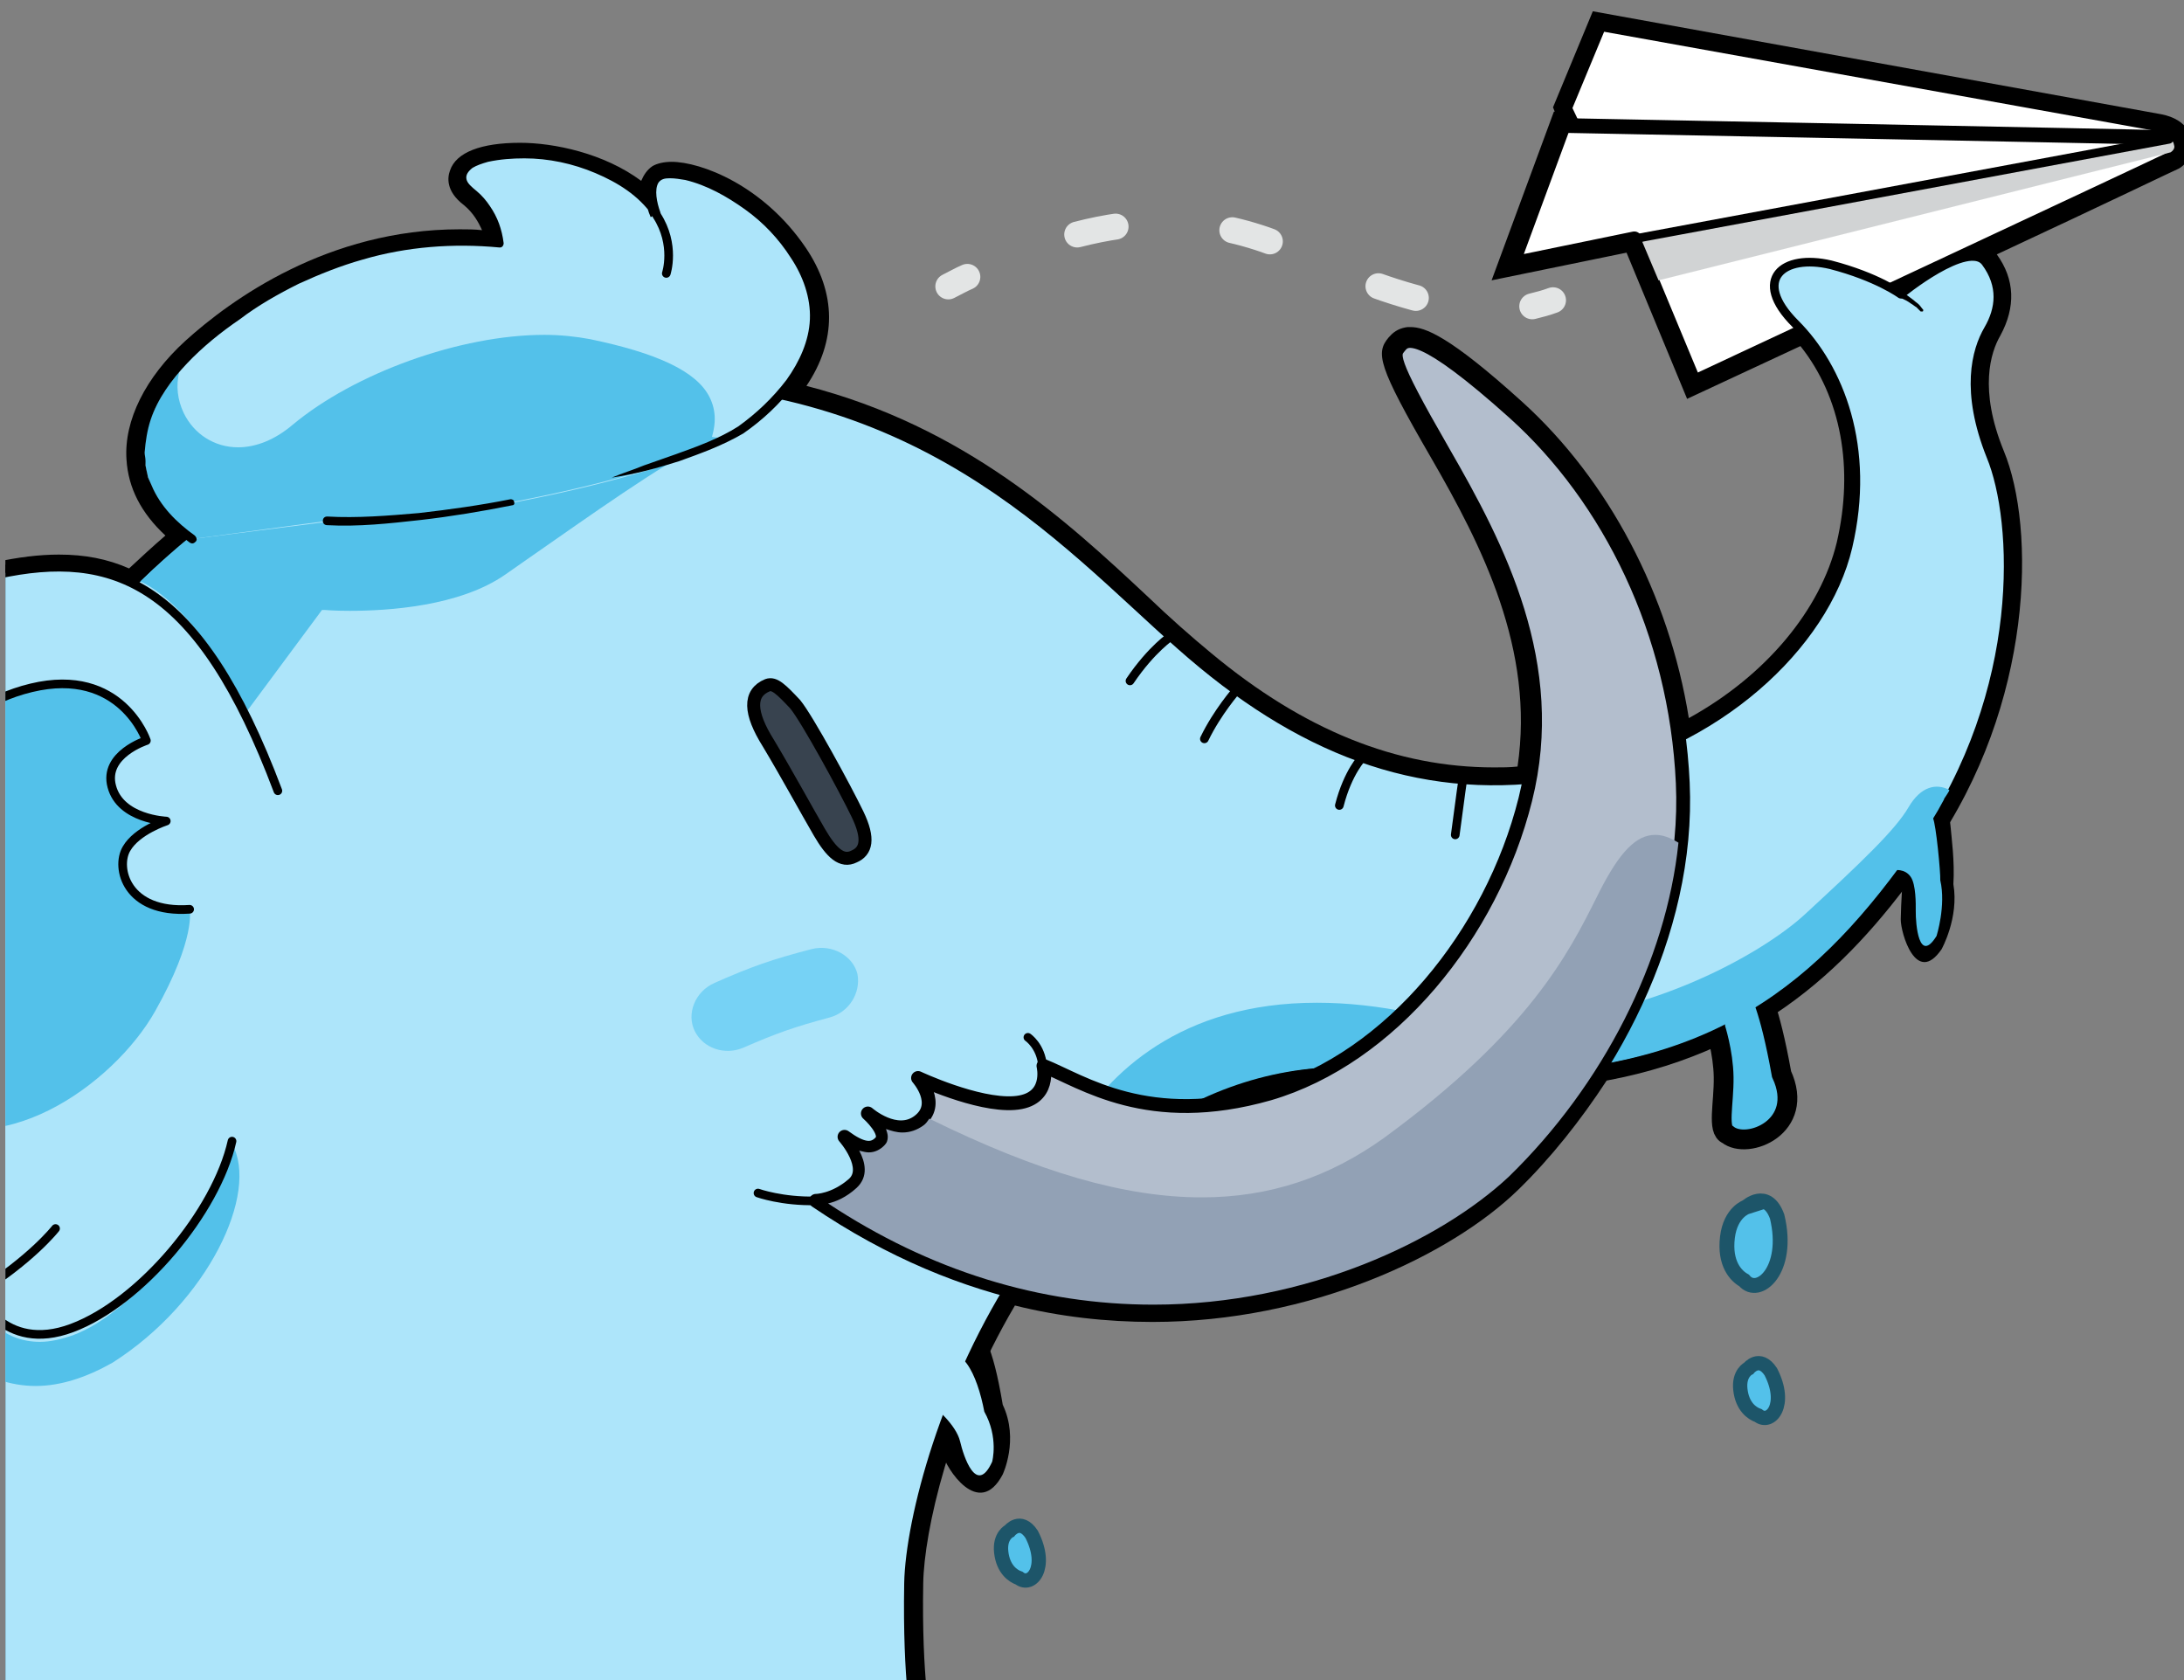 <?xml version="1.0" encoding="UTF-8" standalone="no"?>
<!-- Created with Inkscape (http://www.inkscape.org/) -->

<svg
   xmlns:dc="http://purl.org/dc/elements/1.1/"
   xmlns:cc="http://creativecommons.org/ns#"
   xmlns:rdf="http://www.w3.org/1999/02/22-rdf-syntax-ns#"
   xmlns:svg="http://www.w3.org/2000/svg"
   xmlns="http://www.w3.org/2000/svg"
   xmlns:xlink="http://www.w3.org/1999/xlink"
   xmlns:sodipodi="http://sodipodi.sourceforge.net/DTD/sodipodi-0.dtd"
   xmlns:inkscape="http://www.inkscape.org/namespaces/inkscape"
   width="66.902mm"
   height="51.461mm"
   viewBox="0 0 66.902 51.461"
   version="1.1"
   id="svg8"
   inkscape:version="0.92.2 (5c3e80d, 2017-08-06)"
   sodipodi:docname="slime_pal_outlines.svg">
  <rect x="0" y="0" width="66.902" height="51.461" fill="#808080" stroke="none"/>
  <defs
     id="defs2">
    <path
       d="M 395.9,745.1 H 690.5 V 1024.9 H 395.9 Z"
       id="a"
       inkscape:connector-curvature="0" />
  </defs>
  <sodipodi:namedview
     id="base"
     pagecolor="#ffffff"
     bordercolor="#666666"
     borderopacity="1.0"
     inkscape:pageopacity="0.0"
     inkscape:pageshadow="2"
     inkscape:zoom="1.979899"
     inkscape:cx="187.7293"
     inkscape:cy="127.54961"
     inkscape:document-units="mm"
     inkscape:current-layer="g3775"
     showgrid="false"
     inkscape:window-width="1920"
     inkscape:window-height="1017"
     inkscape:window-x="-8"
     inkscape:window-y="-8"
     inkscape:window-maximized="1" />
  <g
     inkscape:label="Layer 1"
     inkscape:groupmode="layer"
     id="layer1"
     transform="translate(2.2988333e-6,-245.539)">
    <g
       id="g3775"
       transform="matrix(0.265,0,0,0.265,-104.749,25.829)">
      <defs
         id="defs3700">
        <path
           d="M 395.9,745.1 H 690.5 V 1024.9 H 395.9 Z"
           id="path3786"
           inkscape:connector-curvature="0" />
      </defs>
      <clipPath
         id="b">
        <use
           id="use3702"
           overflow="visible"
           height="100%"
           width="100%"
           xlink:href="#a"
           style="overflow:visible"
           x="0"
           y="0" />
      </clipPath>
      <path
         style="fill:#000000;fill-opacity:1;stroke:none;stroke-width:0.631px;stroke-linecap:butt;stroke-linejoin:miter;stroke-opacity:1"
         d="m 503.23,991.677 c 0,0 0.541,3.482 1.005,5.472 0.385,1.653 4.2,7.612 6.95,2.381 0,0 1.923,-4.021 0.007,-8.059 -2.356,-14.067 -4.861,-7.726 -7.603,-5.068 z"
         id="path866-9-6"
         inkscape:connector-curvature="0"
         sodipodi:nodetypes="cscccc" />
      <path
         id="path3705"
         clip-path="url(#b)"
         d="m 339.3,1028.6 c 1.5,-3.2 14.4,-31.3 27.4,-58.8 -6,-9.3 -2,-17 1.5,-23.7 1.9,-3.7 3.8,-7.1 3.6,-10.4 -0.8,-22 8.1,-38.3 22.8,-41.6 2.8,-0.6 5.2,-0.9 7.5,-0.9 3,0 5.6,0.5 8.1,1.6 1.4,-1.3 2.8,-2.6 4.2,-3.8 -2.8,-2.6 -4.3,-5.5 -4.5,-8.8 -0.3,-4.5 2.2,-9.5 6.8,-13.7 5.3,-4.8 16.5,-12.9 31.7,-12.9 0.9,0 1.7,0 2.6,0.1 -0.4,-0.9 -1,-2 -2.1,-2.9 -2.1,-1.6 -1.9,-3.2 -1.6,-4 0.7,-2.1 3.6,-3.2 8.1,-3.2 3.9,0 9.7,1.2 14,4.4 0.3,-0.7 0.7,-1.3 1.3,-1.7 0.5,-0.3 1.3,-0.5 2.2,-0.5 3.4,0 10.6,2.7 15.5,9.9 3.6,5.3 3.6,10.8 0.1,16 18.3,4.7 30.1,15.6 39.5,24.4 2.5,2.4 5,4.6 7.3,6.5 10.7,8.9 21.4,13.2 32.7,13.2 0.9,0 1.8,0 2.7,-0.1 2,-13.5 -4.1,-25.5 -10,-35.7 -6.2,-10.7 -6.4,-12.1 -4.9,-13.9 l 0.1,-0.1 c 0.6,-0.7 1.3,-1 2.1,-1.1 h 0.3 c 1.7,0 4.5,1 13,8.7 9.9,9 16.9,22.2 19.2,36.5 8.9,-4.9 15.2,-12.5 17.1,-20.3 2,-8.6 0.5,-16.8 -4.2,-22.7 l -13.1,6.1 -7,-16.9 -15.6,3.2 7.2,-19.5 h 0.1 l -0.2,-0.5 4.6,-11.1 65.7,11.9 c 3.1,0.6 3.9,2.7 3.6,4.5 l -0.2,1 -0.4,-0.1 c -0.3,0.4 -0.6,0.7 -1,0.9 -0.7,0.3 -7.5,3.6 -21,9.9 2.1,2.9 2.2,6.1 0.4,9.4 -1.1,1.9 -2.5,6.2 0.4,13.3 3.7,8.9 3.5,29.2 -8.3,46.2 -8.1,11.7 -18.3,23 -37.6,26.6 -3,4.6 -6.5,9 -10.2,12.6 -7.8,7.6 -24,15.3 -42.3,15.3 -5.3,0 -10.7,-0.6 -15.9,-1.9 -7.6,12.9 -10.5,26.2 -10.6,32.1 -0.2,11 0.9,16.1 0.9,16.2 l 0.4,1.8 -164.9,0.8 z"
         class="st53"
         inkscape:connector-curvature="0" />
      <path
         id="path3707"
         clip-path="url(#b)"
         d="m 339.8,1028.8 c 0.1,-0.3 13.9,-30.1 27.5,-59.1 -6.1,-9.2 -2.1,-16.8 1.4,-23.5 2,-3.7 3.8,-7.3 3.7,-10.6 -0.8,-21.7 8,-37.9 22.4,-41 2.7,-0.6 5.1,-0.9 7.4,-0.9 3,0 5.7,0.5 8.2,1.7 1.6,-1.6 3.2,-3 4.9,-4.4 -3,-2.6 -4.6,-5.5 -4.8,-8.8 -0.3,-4.4 2.1,-9.2 6.6,-13.3 5.3,-4.8 16.4,-12.8 31.4,-12.8 1.1,0 2.2,0 3.3,0.1 -0.3,-1.1 -1,-2.7 -2.5,-3.8 -1.8,-1.4 -1.7,-2.8 -1.5,-3.4 0.6,-1.8 3.4,-2.9 7.6,-2.9 4.4,0 10.3,1.5 14.3,4.8 0.1,-0.9 0.6,-1.7 1.3,-2.1 0.4,-0.3 1.1,-0.4 1.9,-0.4 3.3,0 10.3,2.6 15.1,9.7 3.6,5.3 3.5,10.9 -0.3,16.1 18.6,4.6 30.5,15.6 40,24.4 2.6,2.4 5,4.6 7.3,6.5 10.8,8.9 21.6,13.3 33.1,13.3 1,0 2.1,0 3.1,-0.1 2.2,-13.9 -4,-26.1 -10,-36.4 -6.3,-10.9 -6.2,-11.8 -5,-13.3 l 0.1,-0.1 c 0.2,-0.2 0.7,-0.9 1.8,-0.9 h 0.2 c 1.5,0 4.2,1 12.7,8.6 10,9.1 17,22.5 19.2,36.9 9.3,-5 16,-12.8 17.9,-20.9 2.1,-8.9 0.4,-17.4 -4.5,-23.4 l -13,6.1 -6.9,-16.8 -15.1,3.1 6.8,-18.4 h 0.6 l -0.5,-1 4.4,-10.6 65.3,11.8 c 3.5,0.7 3.3,3.2 3.2,3.9 l -0.1,0.5 h -0.2 c -0.2,0.4 -0.6,0.8 -1,1 -0.7,0.3 -7.9,3.7 -21.6,10.2 0.1,0.1 0.2,0.2 0.3,0.4 2,2.7 2.2,5.8 0.4,8.9 -1.1,2 -2.6,6.4 0.4,13.7 3.6,8.8 3.4,28.8 -8.2,45.7 -8.1,11.7 -18.2,22.9 -37.5,26.4 -3,4.7 -6.5,9.1 -10.3,12.7 -7.8,7.5 -23.7,15.1 -42,15.1 -5.4,0 -10.9,-0.7 -16.1,-2 -7.7,13.1 -10.7,26.7 -10.9,32.7 -0.2,11.1 0.9,16.2 0.9,16.3 l 0.3,1.2 -163.5,0.8 z"
         class="st53"
         inkscape:connector-curvature="0" />
      <path
         id="path3709"
         stroke-miterlimit="10"
         clip-path="url(#b)"
         d="m 577.5,843.7 -1,-2.1 3.9,-9.4 64.5,11.6 c 2.4,0.5 2.5,2 2.4,2.8"
         inkscape:connector-curvature="0"
         style="fill:#ffffff;stroke:#000000;stroke-linecap:round;stroke-linejoin:round;stroke-miterlimit:10" />
      <path
         id="path3711"
         stroke-miterlimit="10"
         clip-path="url(#b)"
         d="m 584.2,856.7 6.9,16.6 c 0,0 53.7,-25.1 55.5,-26 0.9,-0.5 1.5,-2.2 -1,-2.3 -2.5,-0.1 -69.6,-1.4 -69.6,-1.4 l -5.9,16 z"
         inkscape:connector-curvature="0"
         style="fill:#ffffff;stroke:#000000;stroke-width:1.7;stroke-linecap:round;stroke-linejoin:round;stroke-miterlimit:10" />
      <path
         id="path3713"
         clip-path="url(#b)"
         d="m 585.1,857 58.9,-11.2 1.4,-0.5 h 0.4 c 0.8,0 0.7,0.3 0.8,0.6 0.1,0.3 -0.1,0.6 -0.4,0.8 L 587,861.5 Z"
         inkscape:connector-curvature="0"
         style="fill:#d1d3d4" />
      <path
         id="path3715"
         d="M 584.2,856.7 646,845.2"
         stroke-miterlimit="10"
         clip-path="url(#b)"
         class="st57"
         inkscape:connector-curvature="0"
         style="fill:none;stroke:#000000;stroke-linecap:round;stroke-linejoin:round;stroke-miterlimit:10" />
      <path
         style="fill:#000000;fill-opacity:1;stroke:none;stroke-width:0.52px;stroke-linecap:butt;stroke-linejoin:miter;stroke-opacity:1"
         d="m 615.252,930.312 c 0,0 -0.234,3.198 -0.255,5.048 -0.018,1.537 1.773,7.744 4.716,3.462 0,0 2.034,-3.632 1.368,-7.529 0.167,-2.636 -0.225,-5.452 -0.335,-6.756 -0.433,-5.099 -2.313,-0.472 -4.283,1.105 z"
         id="path866-9-6-7"
         inkscape:connector-curvature="0"
         sodipodi:nodetypes="csccscc" />
      <path
         id="path3717"
         stroke-miterlimit="10"
         clip-path="url(#b)"
         d="m 388.5,927.9 c 20,-40 49.9,-56.3 83.4,-54.9 33.6,1.4 48.8,21.7 62.4,32.9 13.6,11.2 27.5,15.6 43.4,12.5 15.9,-3.1 28.5,-14.6 31.2,-26.1 2.7,-11.5 -1,-20.7 -6.1,-25.8 -5.1,-5.1 -1.4,-8.1 4.1,-6.8 5.4,1.4 8.1,3.4 8.1,3.4 0,0 7.8,-6.4 9.8,-3.7 2,2.7 1.7,5.4 0.3,7.8 -1.4,2.4 -2.7,7.1 0.3,14.6 3.1,7.5 4.1,27.1 -8.1,44.8 -12.2,17.6 -26.5,30.1 -62.1,26.5 -38.5,-3.9 -54.6,44.2 -54.9,59 -0.2,11.5 0.9,16.5 0.9,16.5 l -160.7,0.8 c 0.2,-0.1 33.4,-72.4 48,-101.5 z"
         class="st58"
         inkscape:connector-curvature="0"
         style="fill:#ade5fa;fill-opacity:1;stroke:#000000;stroke-linecap:round;stroke-linejoin:round;stroke-miterlimit:10" />
      <path
         style="fill:#53c1ea;fill-opacity:1;stroke:#000000;stroke-width:2.288;stroke-linecap:butt;stroke-linejoin:miter;stroke-miterlimit:4;stroke-dasharray:none;stroke-opacity:1"
         d="m 593.546,947.84 c 0,0 0.934,2.841 0.978,5.753 0.047,3.044 -0.77,6.175 0.456,6.637 2.282,1.849 9.07,-0.875 6.239,-6.978 -1.434,-7.992 -2.634,-9.707 -2.634,-9.707 l -5.039,0.268 z"
         id="path866"
         inkscape:connector-curvature="0"
         sodipodi:nodetypes="csccccc" />
      <path
         style="fill:#53c1ea;fill-opacity:1;stroke:none;stroke-width:0.52px;stroke-linecap:butt;stroke-linejoin:miter;stroke-opacity:1"
         d="m 614.18,929.687 c 0,0 1.303,-0.267 1.995,0.805 0.576,0.891 0.565,3.053 0.556,3.892 -0.018,1.537 0.359,6.2 2.407,2.897 0,0 1.11,-3.508 0.428,-6.437 0.041,-0.899 -0.495,-6.484 -0.843,-7.178 -0.906,-1.809 -0.351,0.449 -2.26,1.976 z"
         id="path866-9-9"
         inkscape:connector-curvature="0"
         sodipodi:nodetypes="cssccscc" />
      <path
         id="path3719"
         clip-path="url(#b)"
         d="m 399.4,989.3 c -6.1,0 -9.9,-4.3 -10,-4.3 l -0.2,-0.2 -0.3,0.1 c -3.1,1 -6.1,1.5 -9,1.5 -6.1,0 -11.4,-2.2 -15.6,-6.5 1.4,-3 2.9,-6.1 4.3,-9.1 0.1,0.1 0.1,0.2 0.2,0.3 6.1,8 12.7,9.7 17,9.7 3.2,0 5.6,-0.9 6.6,-1.3 0.7,1.3 3,4.7 7.5,4.7 1.2,0 2.5,-0.3 3.9,-0.8 6.7,-2.5 15.7,-13.1 18.3,-22.1 3.2,5.7 -2.8,18.3 -13.8,25.3 -3,1.7 -6,2.7 -8.9,2.7 z m 24.5,-78.1 c -5.7,-11.1 -10.8,-14.2 -12.4,-14.9 15.7,-15.3 34.7,-23 56.6,-23 1.3,0 2.5,0 3.8,0.1 2.1,0.1 4.2,0.3 6.4,0.5 1.5,2.7 -0.4,5.6 -0.8,6.3 -3,0.8 -11.2,6.5 -18.5,11.6 -1.9,1.3 -3.7,2.6 -5.3,3.7 -5.3,3.7 -13.6,4.2 -18,4.2 -1.8,0 -2.9,-0.1 -2.9,-0.1 h -0.3 z m 95.3,49 c 4.2,-7.1 12.6,-15.2 28.3,-15.2 3.5,0 7.2,0.4 11,1.2 3.4,0.7 7,1.1 10.6,1.1 15.9,0 29.8,-7.9 34.8,-12.5 6.5,-6 10.5,-9.8 12,-12.4 1.4,-2.4 3.2,-2.8 4.7,-2 0.1,0.1 -0.7,1.1 -0.6,1.1 -0.9,1.7 -1.9,3.3 -3,4.8 -11.5,16.6 -23.9,26.9 -50,26.9 -3.6,0 -7.5,-0.2 -11.6,-0.6 -1.5,-0.2 -3,-0.2 -4.4,-0.2 -9.4,0 -18.1,3.2 -25.9,9.4 z"
         class="st59"
         inkscape:connector-curvature="0"
         style="fill:#53c1ea;fill-opacity:1" />
      <path
         style="fill:#ade5fa;fill-opacity:1;stroke:none;stroke-width:0.631px;stroke-linecap:butt;stroke-linejoin:miter;stroke-opacity:1"
         d="m 503.23,991.677 c 0,0 2.573,2.061 3.037,4.051 0.385,1.653 1.874,6.318 3.701,2.331 0,0 0.771,-2.797 -0.908,-5.793 -0.808,-4.268 -2.73,-8.52 -5.472,-5.861 z"
         id="path866-9"
         inkscape:connector-curvature="0"
         sodipodi:nodetypes="cscccc" />
      <path
         id="path3721"
         stroke-miterlimit="10"
         clip-path="url(#b)"
         d="m 427.4,920.5 c -9.1,-24.2 -19,-27.9 -32.4,-25 -13.4,3 -22.4,18 -21.6,40 0.4,10.2 -15.5,20.5 -4.3,35 11.2,14.5 23.5,8 23.5,8 0,0 3,7.1 11,4.1 8,-3 16.7,-13.5 18.5,-21.6"
         class="st58"
         inkscape:connector-curvature="0"
         style="fill:#ade5fa;fill-opacity:1;stroke:#000000;stroke-linecap:round;stroke-linejoin:round;stroke-miterlimit:10" />
      <path
         id="path3723"
         clip-path="url(#b)"
         d="m 417.2,934.2 c -7.3,0.5 -8.6,-4.8 -7.3,-7 1.2,-2.1 4.6,-3.2 4.6,-3.2 0,0 -5.3,-0.2 -6.3,-4 -1,-3.7 4,-5.3 4,-5.3 0,0 -2.9,-8.6 -13.3,-6.1 -10.4,2.5 -14.4,11.7 -14.2,19 0.6,15.3 -10.2,22.8 0,29.7 10.1,6.9 23.7,-2.8 28.5,-11.3 4.8,-8.5 4,-11.8 4,-11.8 z"
         class="st59"
         inkscape:connector-curvature="0"
         style="fill:#53c1ea;fill-opacity:1" />
      <path
         id="path3725"
         stroke-miterlimit="10"
         clip-path="url(#b)"
         d="m 392.6,978.6 c 6.3,-3.9 9.1,-7.5 9.1,-7.5 m 15.5,-36.9 c -7.3,0.5 -8.6,-4.8 -7.3,-7 1.2,-2.1 4.6,-3.2 4.6,-3.2 0,0 -5.3,-0.2 -6.3,-4 -1,-3.7 4,-5.3 4,-5.3 0,0 -2.9,-8.6 -13.3,-6.1 -10.4,2.5 -14.6,11.7 -14.2,19"
         class="st57"
         inkscape:connector-curvature="0"
         style="fill:none;stroke:#000000;stroke-linecap:round;stroke-linejoin:round;stroke-miterlimit:10" />
      <path
         id="path3727"
         clip-path="url(#b)"
         d="m 417.5,891.4 c -9.8,-6.9 -6.2,-16 0.3,-21.8 6.5,-5.8 19,-14 35.2,-12.2 0,0 -0.2,-3.5 -3.1,-5.8 -2.9,-2.3 -0.5,-4.5 5.5,-4.5 6,0 12.9,2.6 15.8,6.9 0,0 -1.4,-3.2 0.4,-4.4 1.052,-0.701 4.36,-0.241 8.005,1.86 2.591,1.494 5.352,3.816 7.595,7.14 5.4,8 1.1,14.9 -5.2,19.9 -6.3,5 -36.2,11.6 -48.8,10.9"
         inkscape:connector-curvature="0"
         style="fill:#ade5fa;fill-opacity:1"
         sodipodi:nodetypes="cscsscssssc" />
      <g
         id="g3731"
         clip-path="url(#b)"
         class="st53">
        <path
           id="path3729"
           d="m 459.5,878.7 c -11.1,0.6 -22.1,3.3 -32.9,6.1 -4.1,1.1 -8.2,2.2 -12.4,2 -0.4,0 -0.8,-0.1 -1.3,-0.1 1,1.6 2.5,3.2 4.6,4.7 l 15.6,-2.1 c 11.3,0.7 37,-4.7 46.4,-9.4 -6.5,-1.1 -13.3,-1.5 -20,-1.2 z"
           class="st36"
           inkscape:connector-curvature="0"
           style="fill:#53c1ea;fill-opacity:1" />
      </g>
      <path
         id="path3733"
         clip-path="url(#b)"
         d="m 417.5,890.8 c -3.5,-2.5 -5.3,-5.5 -5.5,-8.8 -0.2,-3.2 1.2,-6.7 4,-9.9 -0.4,1.6 -0.2,3.2 0.5,4.7 1.2,2.5 3.6,4 6.3,4 2.1,0 4.3,-0.9 6.3,-2.6 7.2,-6 19.4,-10.4 29.1,-10.4 1.9,0 3.7,0.2 5.3,0.5 7.7,1.6 12.3,3.7 13.8,6.7 0.8,1.6 0.8,3.3 0,5.4 -10.1,4.3 -31.2,8.6 -42.1,8.6 -0.7,0 -1.4,0 -2.1,-0.1 -1.4,-0.1 -2.8,-0.1 -4,-0.1 -7.5,-0.1 -10.6,1.4 -11.6,2 z"
         class="st59"
         inkscape:connector-curvature="0"
         style="fill:#53c1ea;fill-opacity:1" />
      <path
         id="path3735"
         stroke-miterlimit="10"
         clip-path="url(#b)"
         d="m 471.2,854 c 2.2,3.4 1.1,6.7 1.1,6.7"
         class="st57"
         inkscape:connector-curvature="0"
         style="fill:none;stroke:#000000;stroke-linecap:round;stroke-linejoin:round;stroke-miterlimit:10" />
      <path
         id="path3737"
         stroke-miterlimit="10"
         clip-path="url(#b)"
         d="m 489.6,967.9 c 34.6,23.5 68.7,8.7 80.2,-2.4 11.4,-11.1 20.8,-28.5 20,-45.9 -0.8,-17.4 -8.5,-32.9 -19.5,-42.8 -10.7,-9.6 -12.4,-8.7 -13.2,-7.7 -0.8,1 -1.4,1.1 5,12.2 6.4,11.1 13.4,24.6 9.5,40.2 -3.9,15.6 -15.6,29.9 -29.6,34 -14,4 -21.6,-1.4 -26.1,-3.2 0,0 1,4 -3.4,4.3 -4.3,0.3 -11.1,-2.9 -11.1,-2.9 0,0 2.7,3 0.1,5 -2.6,2 -5.9,-0.9 -5.9,-0.9 0,0 2.5,2.2 1.5,3.3 -1,1.1 -2.3,0.8 -4.2,-0.6 0,0 3.2,3.6 1,5.5 -2.2,1.9 -4.3,1.9 -4.3,1.9 z"
         inkscape:connector-curvature="0"
         style="fill:#b3becd;stroke:#000000;stroke-width:1.6;stroke-linecap:round;stroke-linejoin:round;stroke-miterlimit:10" />
      <path
         id="path3739"
         clip-path="url(#b)"
         d="m 528.6,979.9 c -13.1,0 -25.8,-3.9 -37.6,-11.7 0.9,-0.2 2.1,-0.7 3.3,-1.8 1.4,-1.3 1,-3 0.3,-4.3 0.4,0.1 0.8,0.2 1.1,0.2 0.7,0 1.3,-0.3 1.8,-0.8 0.3,-0.3 0.4,-0.6 0.4,-1 0,-0.3 -0.1,-0.6 -0.2,-0.9 0.6,0.2 1.2,0.4 1.9,0.4 0.9,0 1.7,-0.3 2.4,-0.8 0.3,-0.2 0.5,-0.5 0.7,-0.8 12.6,6.2 22.6,9.1 31.5,9.1 7.8,0 14.7,-2.3 21.1,-6.9 16.8,-12.3 21.3,-21.3 24.6,-27.9 l 0.3,-0.6 c 2.3,-4.5 4.2,-6.5 6.4,-6.5 0.9,0 1.7,0.3 2.7,0.9 -1.4,13.6 -8.7,28 -19.6,38.6 -7.9,7.4 -23.4,14.8 -41.1,14.8 z"
         inkscape:connector-curvature="0"
         style="fill:#92a1b5" />
      <path
         id="path3741"
         stroke-miterlimit="10"
         clip-path="url(#b)"
         d="m 489.6,967.9 c -3.9,0.1 -6.7,-0.9 -6.7,-0.9"
         class="st57"
         inkscape:connector-curvature="0"
         style="fill:none;stroke:#000000;stroke-linecap:round;stroke-linejoin:round;stroke-miterlimit:10" />
      <path
         id="path3743"
         stroke-miterlimit="10"
         clip-path="url(#b)"
         d="m 484,908.3 c -2.2,0.9 -2.1,3.2 0.1,6.7 2.1,3.5 4.5,7.9 5.9,10.3 1.4,2.4 2.6,3.5 4,2.8 1.4,-0.6 1.8,-2 0.4,-4.9 -1.4,-2.9 -5.8,-11 -7.2,-12.7 -1.6,-1.7 -2.4,-2.5 -3.2,-2.2 z"
         inkscape:connector-curvature="0"
         style="fill:#38434f;stroke:#000000;stroke-width:1.5;stroke-linecap:round;stroke-linejoin:round;stroke-miterlimit:10" />
      <path
         id="path3745"
         stroke-miterlimit="10"
         clip-path="url(#b)"
         d="m 525.9,907.8 c 2.5,-3.7 4.8,-5.2 4.8,-5.2 m 3.8,11.9 c 1.5,-3.1 3.7,-5.6 3.7,-5.6 m 11.9,13.3 c 1,-3.9 2.7,-5.6 2.7,-5.6 m 10.7,9 c 0.6,-4.6 0.9,-6.6 0.9,-6.6"
         class="st57"
         inkscape:connector-curvature="0"
         style="fill:none;stroke:#000000;stroke-linecap:round;stroke-linejoin:round;stroke-miterlimit:10" />
      <g
         id="g3753"
         clip-path="url(#b)"
         class="st53">
        <path
           id="path3747"
           d="m 504.9,862.2 c 0.8,-0.4 1.5,-0.8 2.2,-1.1"
           class="st49"
           inkscape:connector-curvature="0"
           style="fill:none;stroke:#e3e5e5;stroke-width:3;stroke-linecap:round;stroke-linejoin:round" />
        <path
           id="path3749"
           d="m 519.8,856.2 c 13.6,-3.5 22.1,0.5 28.2,3.3 5.3,2.4 11.6,4.7 17.6,5.3"
           inkscape:connector-curvature="0"
           style="fill:none;stroke:#e3e5e5;stroke-width:3;stroke-linecap:round;stroke-linejoin:round;stroke-dasharray:4.529, 13.586" />
        <path
           id="path3751"
           d="m 572.4,864.5 c 0.8,-0.2 1.6,-0.4 2.4,-0.7"
           class="st49"
           inkscape:connector-curvature="0"
           style="fill:none;stroke:#e3e5e5;stroke-width:3;stroke-linecap:round;stroke-linejoin:round" />
      </g>
      <g
         id="g3757"
         clip-path="url(#b)"
         class="st53">
        <path
           id="path3755"
           d="m 491.2,946.7 c -4.1,1.1 -6.1,1.8 -10,3.5 -2.1,0.9 -4.6,0.1 -5.6,-1.9 -1,-2 0,-4.6 2.3,-5.6 4.3,-1.9 6.6,-2.7 11.2,-3.9 2.4,-0.6 4.8,0.8 5.3,2.9 0.4,2.2 -1,4.4 -3.2,5 z"
           inkscape:connector-curvature="0"
           style="fill:#76d2f5;fill-opacity:1" />
      </g>
      <path
         id="path3759"
         stroke-miterlimit="10"
         clip-path="url(#b)"
         d="M 515.8,952.3 C 515.6,950 514.1,949 514.1,949"
         class="st57"
         inkscape:connector-curvature="0"
         style="fill:none;stroke:#000000;stroke-linecap:round;stroke-linejoin:round;stroke-miterlimit:10" />
      <g
         id="g3763"
         clip-path="url(#b)"
         class="st53">
        <path
           id="path3761"
           d="m 454.5,887.5 c -3.5,0.7 -7.1,1.3 -10.6,1.7 -3.6,0.4 -7.2,0.8 -10.8,0.6 -0.3,0 -0.5,-0.2 -0.5,-0.5 0,-0.3 0.2,-0.5 0.5,-0.5 3.5,0.2 7.1,-0.1 10.6,-0.4 3.5,-0.4 7.1,-0.9 10.6,-1.6 0.2,0 0.4,0.1 0.4,0.3 0.1,0.2 0,0.4 -0.2,0.4 z"
           inkscape:connector-curvature="0" />
      </g>
      <g
         id="g3767"
         clip-path="url(#b)"
         class="st53">
        <path
           id="path3765"
           d="m 417.2,891.8 c -2.2,-1.6 -4.3,-3.6 -5.4,-6.2 l -0.4,-1 -0.2,-1 -0.1,-0.5 v -0.5 c 0,-0.4 -0.1,-0.7 -0.1,-1.1 0,-1.4 0.2,-2.8 0.7,-4.1 0.9,-2.6 2.6,-4.9 4.4,-6.9 1.9,-2 4,-3.6 6.2,-5.2 2.2,-1.6 4.6,-2.9 7,-4.1 2.4,-1.2 5,-2.2 7.6,-2.9 5.2,-1.5 10.7,-1.9 16.1,-1.4 l -0.6,0.5 c -0.2,-1.3 -0.7,-2.7 -1.4,-3.8 -0.4,-0.6 -0.8,-1.1 -1.4,-1.5 -0.5,-0.5 -1.2,-1 -1.5,-1.9 -0.1,-0.2 -0.1,-0.5 -0.1,-0.7 0.1,-0.2 0.1,-0.5 0.2,-0.7 0.2,-0.4 0.6,-0.7 0.9,-0.9 0.7,-0.5 1.4,-0.7 2.2,-0.9 1.5,-0.3 3,-0.4 4.4,-0.4 2.9,0.1 5.9,0.7 8.6,1.8 2.7,1.1 5.3,2.8 7.1,5.3 l -0.9,0.5 c -0.3,-0.7 -0.5,-1.3 -0.5,-2.1 -0.1,-0.7 0,-1.5 0.4,-2.3 0.3,-0.3 0.5,-0.7 1,-0.8 0.2,-0.1 0.4,-0.1 0.6,-0.2 0.2,0 0.4,-0.1 0.6,-0.1 0.7,0 1.4,0.1 2.1,0.2 1.4,0.3 2.6,0.8 3.9,1.4 1.2,0.6 2.4,1.3 3.5,2.1 2.2,1.6 4.1,3.6 5.6,5.9 0.7,1.2 1.4,2.4 1.8,3.7 0.3,0.6 0.4,1.3 0.5,2 0.1,0.3 0.1,0.7 0.1,1 v 1 c -0.1,2.8 -1.3,5.5 -3,7.6 -1.7,2.2 -3.6,4 -5.9,5.6 -2.4,1.4 -4.9,2.3 -7.4,3.2 -2.5,0.8 -5.1,1.5 -7.8,1.9 1.2,-0.5 2.5,-0.9 3.7,-1.4 l 3.7,-1.3 c 2.5,-0.9 5,-1.8 7.2,-3.2 2.1,-1.5 4,-3.3 5.6,-5.4 1.5,-2.1 2.6,-4.5 2.7,-7 0.1,-2.5 -0.8,-5 -2.2,-7.1 -1.4,-2.2 -3.2,-4.1 -5.3,-5.6 -2.1,-1.5 -4.4,-2.8 -6.9,-3.4 -0.6,-0.1 -1.2,-0.2 -1.8,-0.2 -0.6,0 -1,0.1 -1.3,0.5 -0.5,0.8 -0.2,2.3 0.2,3.4 0.1,0.3 0,0.5 -0.3,0.6 -0.2,0.1 -0.4,0 -0.6,-0.2 -1.6,-2.3 -4,-3.8 -6.6,-4.9 -2.6,-1.1 -5.4,-1.7 -8.2,-1.7 -1.4,0 -2.8,0.1 -4.2,0.4 -0.7,0.2 -1.3,0.4 -1.8,0.7 -0.5,0.4 -0.8,0.8 -0.7,1.3 0.1,0.5 0.6,0.9 1.2,1.4 0.6,0.5 1.1,1.1 1.5,1.7 0.9,1.3 1.4,2.7 1.6,4.3 0,0.3 -0.2,0.5 -0.4,0.5 H 453 c -5.3,-0.5 -10.7,-0.1 -15.8,1.4 -2.5,0.7 -5,1.7 -7.4,2.8 -2.4,1.2 -4.7,2.5 -6.8,4.1 -2.2,1.5 -4.3,3.2 -6.1,5.1 -1.8,1.9 -3.4,4.1 -4.2,6.5 -0.4,1.2 -0.6,2.5 -0.7,3.8 0,0.3 0.1,0.6 0.1,1 v 0.5 l 0.1,0.5 0.2,0.9 0.4,0.9 c 1,2.4 2.9,4.3 5,5.8 0.2,0.2 0.3,0.5 0.1,0.7 -0.2,0.2 -0.4,0.3 -0.7,0.1 z"
           inkscape:connector-curvature="0" />
      </g>
      <g
         id="g3773"
         clip-path="url(#b)"
         class="st53">
        <path
           id="path3769"
           d="m 615.1,863.2 c 2,1.2 2.3,1.8 2.3,1.8"
           class="st36"
           inkscape:connector-curvature="0"
           style="fill:#38434f" />
        <path
           id="path3771"
           d="m 615.3,862.9 1.2,0.9 c 0.2,0.2 0.4,0.3 0.6,0.5 0.2,0.2 0.3,0.4 0.5,0.6 0,0.1 0,0.2 -0.1,0.2 h -0.2 l -0.5,-0.5 c -0.2,-0.1 -0.4,-0.3 -0.6,-0.4 -0.4,-0.3 -0.8,-0.5 -1.3,-0.7 -0.2,-0.1 -0.2,-0.3 -0.1,-0.5 0.1,-0.2 0.2,-0.2 0.5,-0.1 -0.1,0 -0.1,0 0,0 z"
           inkscape:connector-curvature="0" />
      </g>
      <path
         style="fill:#53c1ea;fill-opacity:1;stroke:#1d5569;stroke-width:1.72;stroke-linecap:butt;stroke-linejoin:miter;stroke-miterlimit:4;stroke-dasharray:none;stroke-opacity:1"
         d="m 597.172,968.603 c 0,0 -1.855,0.593 -2.209,3.51 -0.369,3.048 0.981,4.465 1.924,4.987 1.624,1.961 5.326,-1.137 3.821,-7.382 -1.188,-3.258 -3.537,-1.115 -3.537,-1.115 z"
         id="path866-1"
         inkscape:connector-curvature="0"
         sodipodi:nodetypes="csccccc" />
      <path
         style="fill:#53c1ea;fill-opacity:1;stroke:#1d5569;stroke-width:1.653;stroke-linecap:butt;stroke-linejoin:miter;stroke-miterlimit:4;stroke-dasharray:none;stroke-opacity:1"
         d="m 597.411,987.266 c 0,0 -1.164,0.547 -0.955,2.442 0.219,1.98 1.35,2.761 2.069,3.009 1.401,1.104 3.428,-1.211 1.45,-5.061 -1.305,-1.972 -2.564,-0.39 -2.564,-0.39 z"
         id="path866-1-6"
         inkscape:connector-curvature="0"
         sodipodi:nodetypes="csccccc" />
      <path
         style="fill:#53c1ea;fill-opacity:1;stroke:#1d5569;stroke-width:1.653;stroke-linecap:butt;stroke-linejoin:miter;stroke-miterlimit:4;stroke-dasharray:none;stroke-opacity:1"
         d="m 511.969,1006.059 c 0,0 -1.164,0.547 -0.955,2.442 0.219,1.98 1.35,2.761 2.069,3.009 1.401,1.104 3.428,-1.211 1.45,-5.061 -1.305,-1.972 -2.564,-0.39 -2.564,-0.39 z"
         id="path866-1-6-8"
         inkscape:connector-curvature="0"
         sodipodi:nodetypes="csccccc" />
    </g>
  </g>
</svg>
